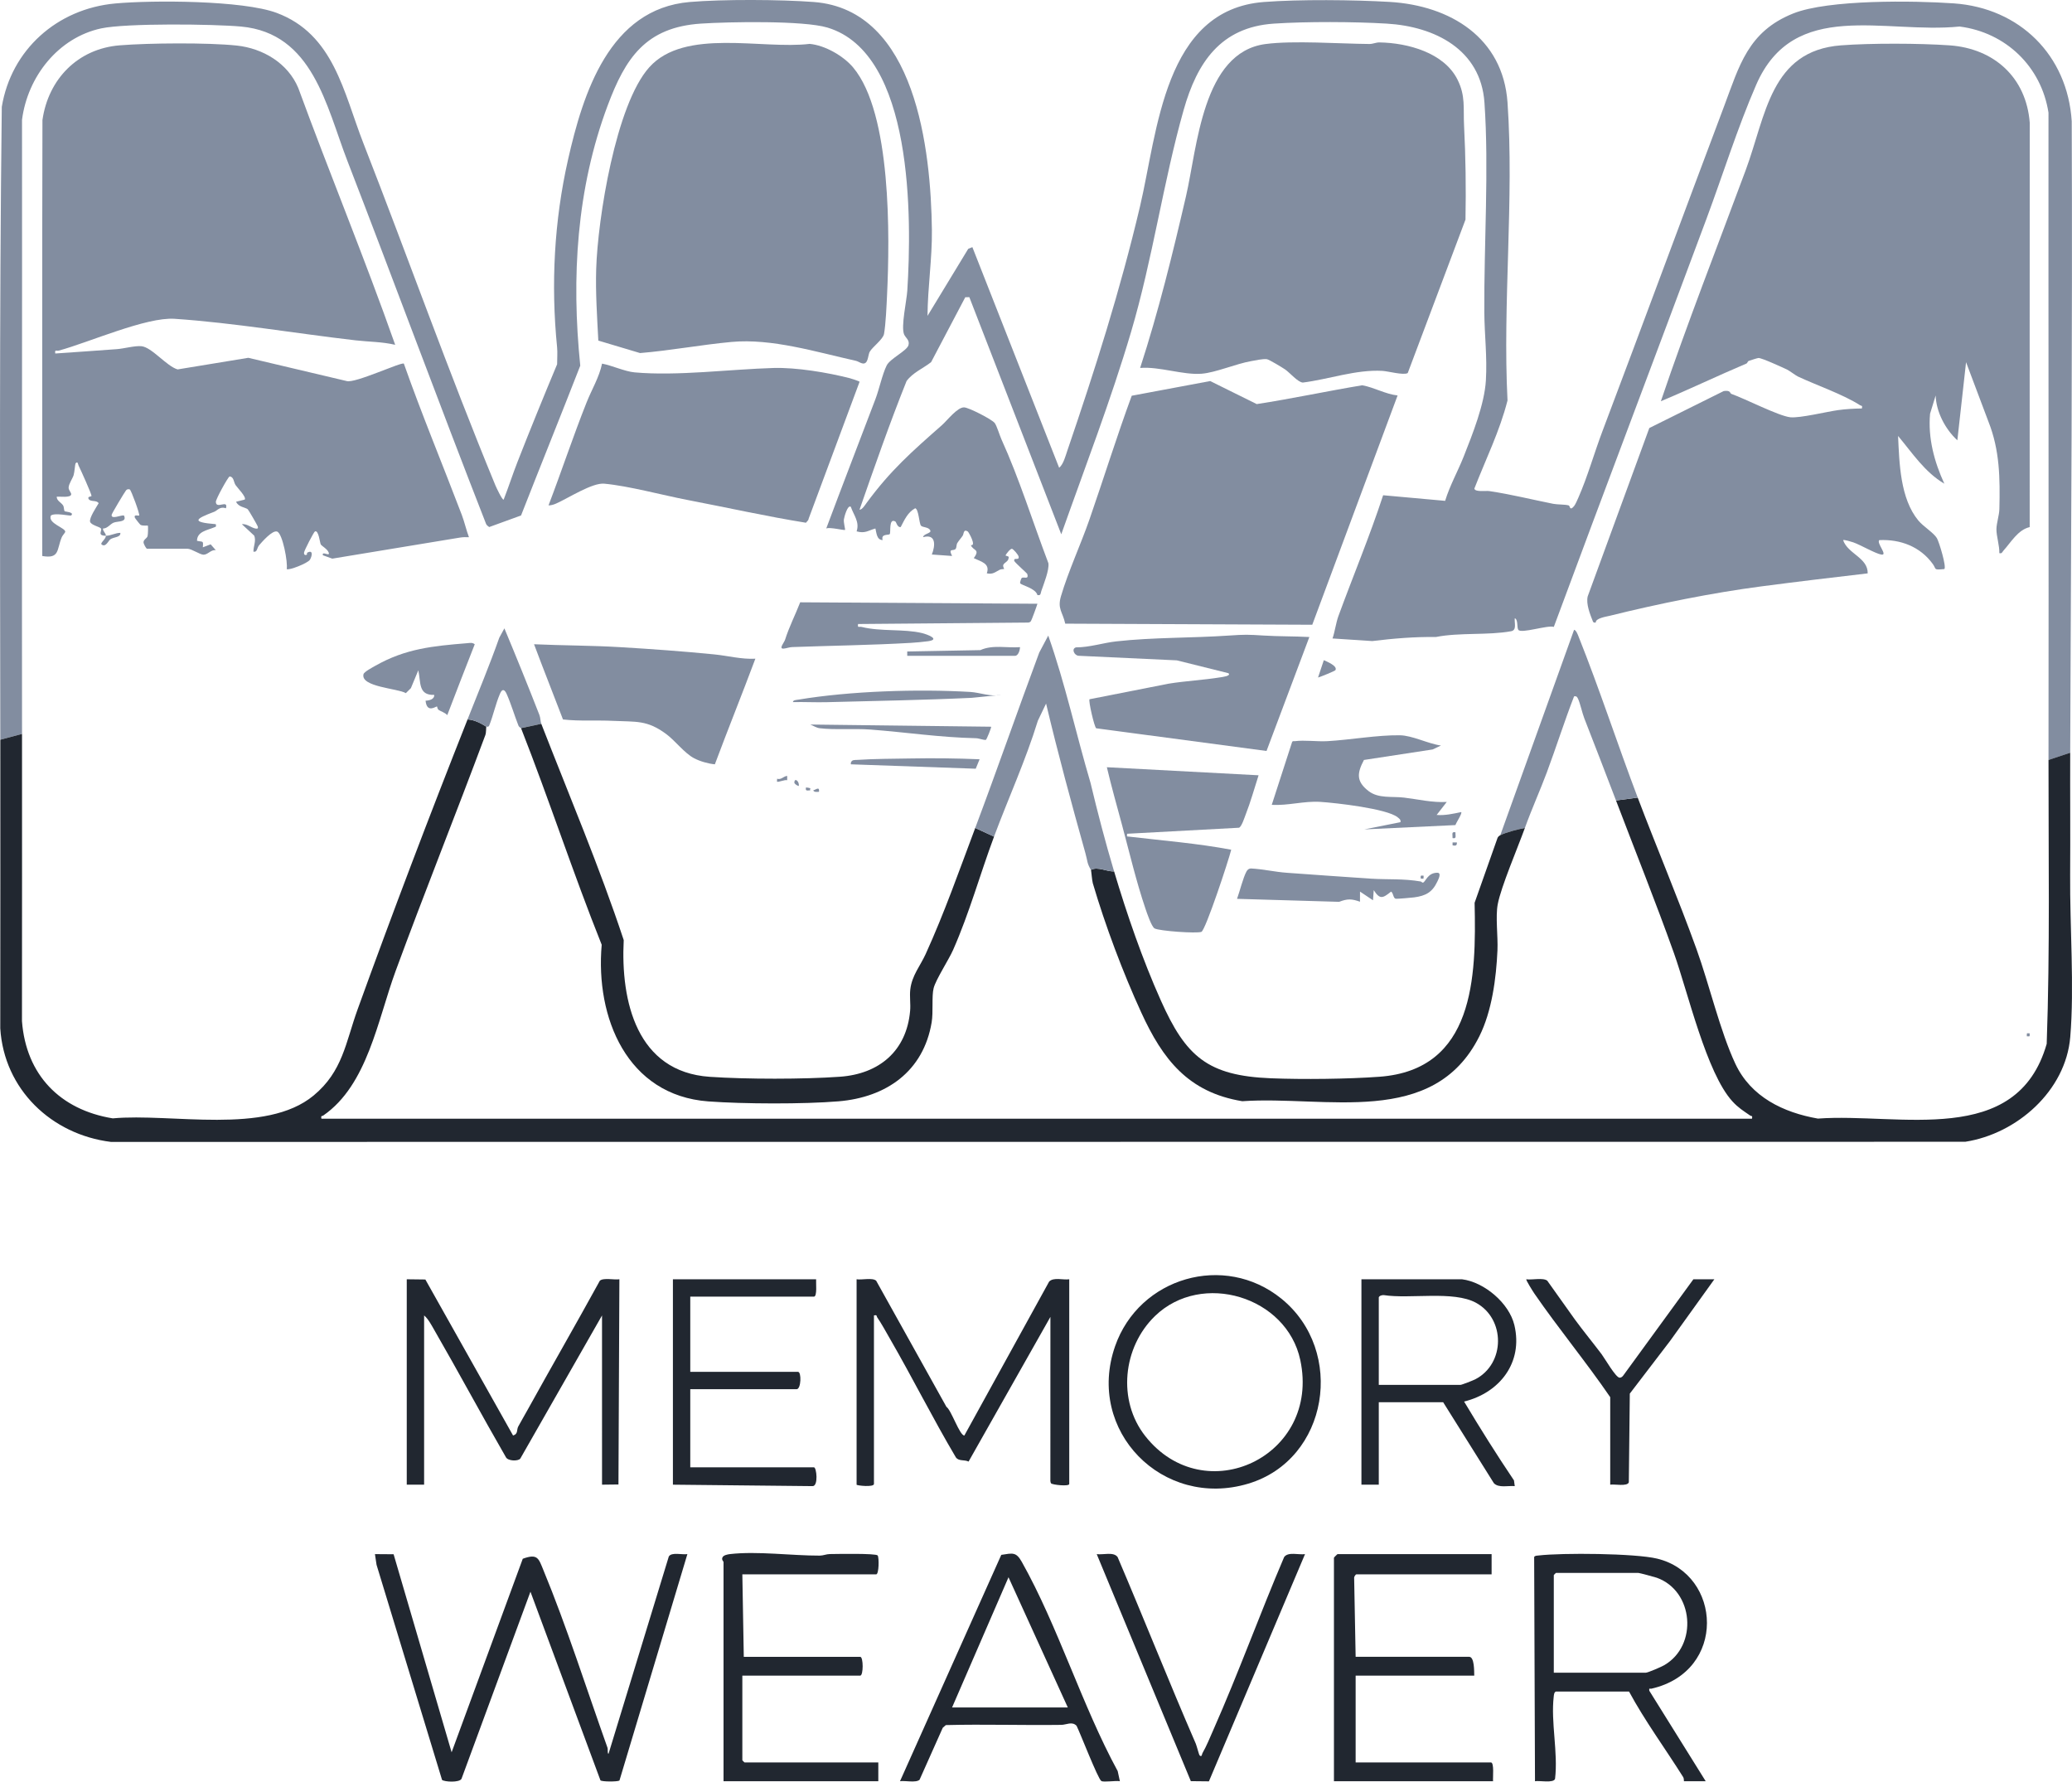 <?xml version="1.0" encoding="UTF-8"?>
<svg id="_Слой_1" data-name="Слой 1" xmlns="http://www.w3.org/2000/svg" viewBox="0 0 2864.93 2463.29">
  <defs>
    <style>
      .cls-1 {
        fill: #828da0;
      }

      .cls-2 {
        fill: #212730;
      }
    </style>
  </defs>
  <path class="cls-1" d="M.43,1022.76C.1,731.19-1,439.19,2.47,147.8,15.44,69.02,78.73,12.11,159.45,4.78,211.31.07,335.6.39,382.42,17.77c79.17,29.4,92.67,110.19,119.95,180.05,61.81,158.24,117.84,316.49,182.66,473.34,1.04,2.53,9.62,20.94,11.38,19.59,6.74-17.14,12.35-34.78,19.07-51.95,17.57-44.87,35.89-89.88,54.84-135.16-.05-7.84.73-15.92-.05-23.73-8.66-86.99-4-174.53,15.14-259.18,20.76-91.8,57.26-208.4,168.05-217.95,45.4-3.92,126.26-3.52,171.95,0,141.18,10.88,161.7,205.14,163.11,314.89.5,39.2-5.83,79.76-6.06,119.08l56.29-92.69,5.74-2.36,119.98,305.04c5.88-4.71,8.73-16.08,11.32-23.66,38.51-112.8,72.92-220.93,100.46-337.54,24.45-103.52,33.06-272.13,171.22-282.78,49-3.78,124.61-3.05,174.06-.11,83.66,4.98,156.67,49.42,162.9,139.1,9.28,133.49-6.89,277.38,0,411.96-10.7,42.18-30.14,81.48-45.87,121.88,1.24,5.09,15.65,2.64,20.65,3.39,29.83,4.43,59.38,11.83,88.4,17.6,6.08,1.21,16.08.68,21.46,2.22,1.9.54,1.19,8.44,7.38.95,1.91-2.31,4.66-8.78,6.05-11.94,12.46-28.25,21.92-61.79,32.96-91.04,56.66-150.07,111.84-299.62,168.35-449.65,21.13-56.1,32.99-103.4,95.54-128.46,48.7-19.52,167.45-17.83,222.19-13.99,91.06,6.38,157.21,71.65,163.01,162.99,1.13,290.93-.95,582.78-2.1,873.1l-30,10c.35-298.3-.23-596.65-.03-894.97-9.89-63.76-59.08-110.95-122.89-119.11-104.29,10.51-229.16-39.19-281.24,80.51-25.84,59.4-46,124.17-68.84,185.55-69.91,187.91-141.18,375.61-210.99,564.01-8.81-2.75-45.17,9.67-49.08,4.07-2.34-3.34.01-13.94-4.9-16.06-.8,6.37,3.18,16.47-5.04,17.98-32.17,5.89-71.18,1.49-104.01,7.99-29.41-.4-58.82,2.04-87.98,5.62l-55-3.6c3.03-8.32,4.84-21.88,8.13-30.87,20.4-55.71,43.49-110.85,61.88-167.14l85.72,7.74c6.48-21.22,17.58-40.83,25.69-61.32,12.32-31.15,28.76-72.4,30.67-105.33s-1.97-63.04-2.17-94c-.6-93.36,6.58-198.55.17-290.17-5.13-73.23-68.64-105.02-135-109-45.15-2.71-111.18-3-156.17,0-73.64,4.92-106.16,53.87-124.71,119.29-28.33,99.96-42.69,205.52-72.79,307.21-27.95,94.45-63.61,186.79-96.45,279.56l-127.12-327.86-5.62.12-47.25,89.74c-11.27,8.88-25.09,14.22-33.9,26.1-23.49,58.58-44.25,118.32-65.07,177.91,3.64.11,7.72-6.58,9.88-9.53,33.26-45.19,62.46-70.74,104.13-107.43,7.14-6.29,21.2-24.84,30.63-24.52,6.5.22,38.33,16.51,42.25,21.57,2.92,3.77,6.91,17.25,9.24,22.37,24.77,54.46,43.44,114.63,65.04,171.52,1.33,9.55-6.43,28.61-9.81,38.5-1.11,3.24-.35,6.54-5.38,5.52-2.59-9.55-21.88-13.38-23.83-16.27-.66-.98,1.47-6.96,2.19-7.42,2.97-1.91,9.87,2.86,7.68-5.32-.33-1.23-16.13-14.84-18.02-18.02-1.19-6.08,6.87.21,6.02-6-.38-2.74-7.33-10.49-9.17-10.91-2.34-.53-8.28,7.39-8.87,8.95-.52,1.37,5.82.5,4.08,3.98-.11,4.41-5.9,6.24-7.16,9.07-1.15,2.57,1.32,5.68,1.11,5.89-.23.23-4.15.08-5.99.99-6.31,3.11-9.59,6.96-18.03,5.03,4.97-13.86-8.31-16.19-18.02-21.04,9.43-12.68-1.07-9.98-4-17.98,8.18,1.65-3.21-18.16-4.19-18.79-6.13-3.97-5.54,3.28-6.98,5.54-2.29,3.6-5.24,6.56-7.63,10.47-1.31,2.15-.85,6.05-2.19,7.86-2.93,3.95-10.85-1.77-5.01,9.93l-27.99-1.99c4.98-12.41,6.01-28.97-11.99-24.01-.01-4.53,11.25-5.29,9.97-8.95-1.88-5.35-10.9-4.26-13.02-6.99-2.64-3.39-3.11-22.88-7.98-24.03-10.4,5.72-14.83,16.09-20,25.98-4.51,1.07-6.22-6.93-7.33-7.58-9.57-5.6-6.05,15.15-7.86,17.36-1.48,1.82-12.47-.88-9.79,8.22-8.3-.09-8.45-9.95-10.01-16-10.36,2.95-14.28,7.22-25.99,3.99,4.35-13.11-3.84-21.98-8.02-33.98-4.57-3.25-9.19,14.51-9.59,17.53-.56,4.26,2.15,13.92,1.61,14.45-.92.92-21.34-4.25-25.99-1.99,22.33-59.73,45.41-119.32,68.04-178.96,5.28-13.91,9.42-34.14,15.53-46.47,4.66-9.4,27.98-20.22,30.14-28.01,1.99-7.19-4.24-10.22-6.15-15.1-4.35-11.1,3.64-46.32,4.52-60.37,6.21-99.06,8.89-327.99-110.48-363.68-33.34-9.97-136.49-7.97-174.68-5.48-76.96,5.01-104.76,48.19-129.04,112.97-43.25,115.38-50.44,238.03-38,360-26.96,69.15-54.82,138.03-81.88,207.11l-44,16c-.11-.3-3.37-1.82-4.41-4.5-65.16-166.53-127.54-335.85-191.77-501.93-29.26-75.66-47.69-176.39-146.84-185.55-38.12-3.52-159.03-4.85-193.42,2.51-59.45,12.74-101.9,66.71-109.56,126.44.28,283-.32,566.04.02,849.02l-30,8Z"/>
  <path class="cls-2" d="M672.43,1004.76c-.41.72-.02,8.03-1.36,11.63-40.56,108.92-83.91,216.92-123.99,326.01-24.93,67.84-38.87,157.6-100.03,199.9-1.76,1.22-3.69-.37-2.62,4.46h1978c1.08-4.83-.86-3.24-2.62-4.46-9.56-6.61-16.27-10.63-24.41-19.51-35.91-39.21-61.46-150.6-80.91-205.09-25.23-70.67-53.39-140.78-80.06-210.94l30-4c26.52,69.93,55.91,139.16,81.36,209.64,17.56,48.63,32.6,113.47,53.64,158.36,21.52,45.91,66.34,67.46,114.17,75.83,112.4-8.25,275.05,40.82,316.34-103.34,4.66-130.44,2.35-261.76,2.5-392.5l30-10c-.22,56.22.32,113.08-.08,168.92-.51,71.08,5.94,154.97.15,224.15-6.22,74.36-73.76,133.78-145.18,144.82l-2563.97.19c-82.25-10.22-147.73-72.62-153-157,.04-133.03.24-266.08.08-399.08l30-8c.16,132.33-.06,264.72-.07,397.07,5.61,74.37,52.78,122.65,125.54,134.46,80.97-7.49,211.3,23.28,277.58-31.49,40.38-33.37,44.32-73.13,60.92-119.08,48.56-134.41,99.46-268.2,152.04-400.96,8.69.11,18.65,5.29,26,10Z"/>
  <path class="cls-2" d="M544.24,2148.96l80.21,273.8,98.38-267.58c20.79-7.63,21.91-.26,28.51,15.67,32.04,77.4,60.14,165.75,88.57,245.43.94,2.64-.35,8.44,1.52,8.5l83.31-272.71c3.82-6.49,18.71-2.1,25.7-3.32l-93.93,313.08c-2.68,1.76-24.72,1.72-26.29-.31l-96.77-260.79-95.34,258.7c-2.89,5.47-23.53,4.27-26.89,1.53l-90.57-297.43-2.22-14.77,25.81.19Z"/>
  <path class="cls-2" d="M562.43,1768.76l25.71.31,121.26,215.68c7.3-2.09,4.67-7.79,7.18-12.43,3.89-7.21,8.82-15.61,13.08-23.32,32.97-59.55,66.98-118.58,99.74-178.26,5.01-4.45,19.94-.86,27.03-1.99l-1.29,283.73-22.71.27-.02-233.98-113.02,197.96c-3.21,3.89-17.38,3.34-19.91-2.03-33.77-58.48-65.67-118.09-99.43-176.57-3.73-6.46-7.93-14.57-13.63-19.37v234h-24v-284Z"/>
  <path class="cls-2" d="M1184.43,1768.76c7.06,1.18,21.92-2.56,27.02,1.98l97.17,174.41c6.77,4.5,18.24,39.7,24.79,39.63l117.22-212.82c6.27-6.43,19.15-1.94,27.8-3.2v283c0,3.8-23.71,1.16-25.13-.87-.66-.94-.76-2.1-.96-3.2l.06-226.93-113.15,200.03c-5.9-2.95-14.01-.08-17.77-6.11-31.91-53.93-60.05-110.27-91.44-164.56-5.42-9.37-11.06-19.92-17.17-28.76-1.22-1.77.35-3.68-4.46-2.61v233c0,4.87-24,2.24-24,1v-284Z"/>
  <path class="cls-2" d="M2151.43,2338.76c-2.6.81-2.83,4.55-3.1,6.9-4.19,35.72,6.2,77.3,1.82,113.82-2.06,6.29-21.85,2.12-27.73,3.29l-1.15-310.11c1.48-1.99,3.92-1.74,6.07-2,32.46-3.83,133.26-3.04,163.87,4.32,89.68,21.55,96.85,155.97-7.76,179.82-2.39.54-3.65-1.48-2.96,2.89l77.95,125.06h-30c-.29,0,.21-3.57-1.16-5.75-24.88-39.6-52.83-77.49-74.84-118.25h-101ZM2148.43,2312.76h127c3.12,0,21.75-8.15,25.61-10.39,47.14-27.23,40.84-102.72-10.27-120.96-2.8-1-24.04-6.65-25.35-6.65h-114c-.21,0-3,2.79-3,3v135Z"/>
  <path class="cls-2" d="M2062.43,2148.76v28h-187c-1,0-3.29,3.3-3.06,4.98l2.06,109.02h157c7.38,0,6.83,20.25,7,26h-164v120h187c4.89,0,2.5,21.49,3,26h-220v-309c0-.35,4.65-5,5-5h213Z"/>
  <path class="cls-2" d="M1026.43,2176.76l2,114h161c4.48,0,4.48,26,0,26h-163v117c0,.21,2.79,3,3,3h185v26h-214v-303c0-1.07-3.46-3.32-1.15-7.01,1.67-2.67,7.03-3.67,10.11-4.03,37.65-4.33,85.24,2.23,124.12,2.12,4.72-.01,9.11-2.11,13.84-2.16,9.15-.1,64.01-1.21,66.21,1.96,2.04,2.93,1.86,26.13-2.13,26.13h-185Z"/>
  <path class="cls-2" d="M1771.7,1795.52c89.29,72.35,65.29,222.5-45.71,255.81-118.19,35.47-225.09-72.96-184.13-190.13,33.23-95.08,151.1-129.48,229.84-65.67ZM1583.58,1985.6c81.77,103.72,242.83,28.23,214.29-105.29-18.75-87.72-136.14-123.25-200.75-60.85-44.75,43.23-52.35,116.92-13.55,166.14Z"/>
  <path class="cls-2" d="M1548.44,2462.75c-5.35-1.1-22.45,1.72-25.69-.32-4.69-2.96-29.22-66.44-34.18-76.31-6.22-6.47-14.02-1.37-21.06-1.27-53.21.74-106.49-1.06-159.7.29l-4.27,3.73-32.09,71.91c-5.1,4.46-19.88.87-27.02,1.97l140.04-312.96c15.73-2.42,20.5-4.28,28.32,9.62,50.25,89.27,83.18,198.46,132.64,289.36l3.02,13.98ZM1476.43,2360.76l-81.98-180-78.02,180h160Z"/>
  <path class="cls-2" d="M2021.43,1768.76c30.76,3.84,65.28,32.89,72.51,63.49,12.23,51.72-20.28,93.43-69.56,105.57,22.07,36.85,44.94,73.38,68.97,109.02l1.09,7.91c-8.7-.89-22.41,2.93-28.9-4.09l-70.1-111.9h-89v114h-24v-284h139ZM1906.43,1793.76v121h113c1.74,0,17.61-6.24,20.34-7.66,41.82-21.61,41.79-83.61,1.13-105.82-31.34-17.12-91.2-4.94-127.58-10.63-2.3-.2-6.22.9-6.9,3.1Z"/>
  <path class="cls-2" d="M1128.43,1768.76c-.39,4.27,1.75,24-3,24h-171v104h149c4.92,0,4.36,24-2,24h-147v108h171c3.68,0,6.39,26.29-1.99,26l-193.01-2v-284h198Z"/>
  <path class="cls-2" d="M1658.46,2426.76c3.4,3.61,3.44-1.6,4.18-2.85,5.3-8.98,10.89-22.76,15.27-32.67,34.67-78.42,63.96-159.5,97.64-238.36,5.44-7.73,20.35-2.81,28.89-4.1l-132.88,314.14-25.02-.26-130.11-313.88c8.55,1.29,23.45-3.63,28.89,4.1,36.62,85.72,70.91,172.45,108.06,257.94,1.14,2.63,4.5,15.34,5.08,15.95Z"/>
  <path class="cls-2" d="M2226.43,1931.76c-33.31-48.71-71.33-94.57-104.82-143.18-1.44-2.09-12.18-18.93-11.17-19.81,7.64,1.19,23.45-2.61,28.98,2l38.29,53.79c11.59,15.81,24.92,32.06,36.75,47.69,4.28,5.66,19.69,32.59,24.97,32.59,2.18,0,3.82-1.38,5.05-3.05l96.95-133.04h29l-61.4,85.48-55.52,72.6-1.36,122.64c-2.03,6.2-20.06,2.19-25.72,3.28v-121Z"/>
  <path class="cls-1" d="M2264.43,1102.76l-30,4c-14.34-37.71-29.62-77.02-43.83-113.56-2.92-7.51-5.79-21.05-8.63-26.97-1.31-2.73-2.2-4.08-5.51-3.47-13.46,34.69-24.71,70.39-37.7,105.25-9.16,24.57-21.08,51.04-30.32,76.75-9.38,1.71-25.91,5.89-34,10l102.02-283.99c2.81.44,5.08,6.53,6.04,8.93,29.32,73.37,53.91,149.17,81.94,223.06Z"/>
  <path class="cls-1" d="M748.43,1000.76l-28,6c-.11-.28-2.71-1.3-3.54-3.39-5.51-13.97-10.3-30.33-16.3-43.78-2.89-6.49-6.07-7.71-9.08-.84-6.15,14.03-9.76,31.47-15.16,44.55-.93,2.26-3.82,1.28-3.92,1.46-7.35-4.71-17.31-9.89-26-10,14.88-37.57,30.43-74.93,43.93-113.07l7.04-12.91c16.55,39.64,32.77,79.61,48.38,119.63,1.61,4.14,1.48,9.35,2.65,12.35Z"/>
  <path class="cls-1" d="M2206.43,860.76c-.11-.18-2.97.86-3.91-1.48-4.02-10.04-9.7-24.17-7.24-34.67l85.2-232.79,102.92-51.15c10.06-1.4,8.23,3.1,10.57,3.93,19.33,6.87,65.5,30.61,81.42,32.31,13.29,1.42,50.5-7.73,66.28-9.9,10.55-1.45,22.08-2.13,32.75-2.25,1.01-4.68-.6-3.21-2.57-4.48-23.44-15.05-59.78-27.43-85.86-39.67-3.02-1.42-12.13-8.29-15.12-9.68-6.56-3.04-34.86-16.11-39.48-15.97-1.22.04-11.32,3.25-13.35,4.02-1.75.66-1.86,3.07-3.17,3.63-39.74,16.86-78.62,35.52-118.43,52.16,36.37-107.5,77.91-213.24,117.35-319.63,28.05-75.68,34.28-164.91,131.57-172.43,41.17-3.18,108.8-2.9,150.16-.02,61.68,4.3,106.14,44.44,110.98,107.02-.04,186.35-.2,372.74-.07,559.07-16.36,3.8-25.82,21.02-36.37,32.63-1.77,1.95-1.77,4.3-5.62,3.36.39-10.17-4.06-23.35-4.01-32.99.04-8.08,3.89-19.48,4.08-27.92.99-42.26.65-81.23-15.16-121.01l-30.9-82.06-12.04,107.99c-16.56-15.17-29.28-39.16-30-61.99l-7.73,25.24c-3.04,33.66,5.85,66.54,19.73,96.75-27.07-15.93-44.33-42.57-63.96-66,1.75,37.78,2.91,86.6,28.04,116.94,6.81,8.22,21.4,17.1,25.64,24.36,3.02,5.17,13.49,39.51,10.31,42.71-15.68,1.44-10.6.5-15.98-6.96-17.33-24.02-44.7-34.41-74.03-33.04-4.07,4.17,12.35,21.38,3.01,20.02-8-1.16-29.11-13.58-39.06-16.97-2.46-.84-12.9-3.99-13.93-3.05,6.54,19.18,34.41,24.21,34,45.98-49.03,5.68-98.08,11.57-147.04,17.98-68.13,8.93-142.11,23.91-209.39,40.61-4.72,1.17-20.07,3.33-19.59,9.41Z"/>
  <path class="cls-1" d="M58.43,768.76c.12-200.89-.3-401.84.26-602.74,8.03-56.62,48.89-98.65,106.67-103.33,40.53-3.28,121.99-3.92,161.86.28,36.4,3.84,70.95,24.44,85.23,58.77,43.53,118.76,91.97,235.73,133.97,355.01-17.97-4.25-36.53-4.09-54.79-6.19-81.86-9.42-168.24-24.24-250.23-29.77-39.28-2.65-117.75,32.41-160.08,43.96-3.22.88-5.9-2.13-4.89,4.01,28.29-1.83,56.51-4.02,84.97-6.01,9.98-.7,24.56-4.91,34.02-4.09,14.36,1.25,34.97,27.78,50.18,32.1l97.71-16.05,136.05,32.14c11.33,3.56,75.94-26.85,79.04-24.09,24.81,70.33,53.54,139.32,80.05,208.97,3.8,9.98,6.32,21.44,9.97,31.03-4.18-.18-8.31-.17-12.47.51-58.82,9.61-117.7,19.47-176.51,29.12l-13-4.66c-1.75-6.86,10.62,2.91,7.96-3.94-1.89-4.86-9.59-8.86-10.9-11.11-1.21-2.07-2.91-20.25-8.05-17.91-1.49.68-14.6,25.99-15.02,29.03-.48,3.5,1.88,4.38,3.96,2.91.37-.26-.25-2.11.19-2.38,8.29-4.9,7.39,3.72,3.96,9.55-2.8,4.77-29.62,15.34-32.12,12.87,1.8-8.71-5.65-49.34-13.33-51.81-6.52-2.1-20.29,13.72-24.7,18.79-3.35,3.86-2.45,10.21-7.98,9-.11-7.51,4-14.64,1.11-22.12l-17.11-15.86c6.88-.95,13.15,5.11,18.98,6.02,2.74.42,3.86-.08,2.98-2.99-.46-1.52-12.75-22.82-13.82-23.67-3.64-2.89-12.85-2.89-16.13-10.39l11.98-2.99c2.52-3.62-10-16.05-12.78-20.19-2.55-3.8-2.21-11.47-8.18-11.78-1.96.42-19.11,31.3-18.99,35.13.34,10.95,17.45-4.12,13.97,8.85-8.6-2.94-11.88,3.2-16.19,4.83-26.15,9.91-32.69,14.32,2.18,17.18.57,4.2.27,3.25-2.53,4.47-8.99,3.9-23.39,5.51-23.5,18.5,8.15,1.99,8.98-1.05,8.03,9.02l10.85-4.14,7.13,8.12c-6.69-1.09-10.93,6.25-16.99,6.22-4.88-.02-16.54-8.2-22-8.2h-56c-1.31,0-5.04-6.82-4.97-9.07.12-3.81,4.63-5.25,5.58-8.33.68-2.23.93-14.1.39-14.6-.42-.39-6.78.59-10.02-.98-.86-.42-7.67-9.23-7.96-10.06-1.78-5.04,5.17-2.13,5.98-2.97,1.33-1.39-11.17-35.47-13.01-36.04-1.74-.54-3.78-.46-5.15,1.29-2.14,2.73-19.61,31.81-19.88,33.75-1,7.06,13.36.03,17.01.98,4.64,9.67-8.53,7.6-14.14,9.86-5.23,2.1-8.43,8.11-14.84,8.19-.33,4.07,3.94,5.89,4,9.97,6.85.03,13.12-4.05,19.99-3.99.78,6.55-9.35,5.53-14,9.01-2.47,1.85-6.44,11.69-11.98,6.97-2.29-1.96,6.06-7.37,5.99-11.99-12.78-.06-4.71-6.98-6.82-10.05-1.63-2.38-13.63-4.57-15.01-9.28-1.53-5.21,8.94-20.66,11.82-25.65-2.94-4.81-11.58-1.34-13.97-6.06-1.8-3.55,3.96-2.84,4.1-4.03.27-2.28-15.31-36.95-17.94-42.09-.73-1.43-.95-6.68-4.17-2.85-.53.63-1.48,12.81-2.66,16.36-1.61,4.88-6.65,11.8-6.88,17.01-.16,3.75,3.98,7.17,3.53,9.59-.9,4.84-15.94,2.64-20,3.05-.09,5.71,6.09,7.81,8.85,12.12,1.39,2.17.87,5.95,2.14,8.01.35.57,14.04,1.19,8.99,5.85-1.04.96-22.31-4.13-28,.03-4.94,10.96,20.71,17.09,19.81,22.68-.2,1.21-3.68,4.69-4.79,7.32-7.23,17.2-2.57,30.23-27.01,25.98Z"/>
  <path class="cls-1" d="M2015.24,110.01c11.36,22.7,7.85,39.19,9.11,63.84,2.19,43.06,2.8,86.45,1.96,129.79l-79.84,212.15c-5.62,3.39-27.13-2.56-35.06-3.01-36.37-2.07-74.08,11.64-110,16.17-6.92-.4-18.01-13.72-24.47-18.13-3.81-2.6-22.34-13.91-25.45-14.23-5.73-.59-15.42,1.65-21.51,2.71-20.93,3.65-49.26,15.95-68.57,17.43-25.92,1.99-58.08-10.18-84.97-7.99,25.38-77.95,44.93-157.62,63.45-237.53,15.61-67.37,22.67-198.7,109.71-210.29,38.88-5.17,102.4-.43,143.91-.09,4.74.04,9.06-2.23,13.82-2.16,39.32.6,89.37,14.28,107.9,51.32Z"/>
  <path class="cls-1" d="M1179.74,93.42c53.02,63.45,50.6,234.22,46.78,314.42-.69,14.57-1.77,40.31-4.18,53.82-1.35,7.56-15.8,17.81-19.76,24.67-2.09,3.63-2.14,13.05-6.11,15.56s-8.81-2.08-13.13-3.04c-54.92-12.2-116.13-31.21-171.88-26.07-42.07,3.88-84.25,11.88-126.45,15.37l-57.71-17.25c-1.7-33.06-3.96-66.06-2.94-99.22,2.12-69.1,27.05-227.07,73.4-278.68,49.06-54.63,155.85-24.35,221.77-32.33,21.23,1.96,46.72,16.59,60.22,32.75Z"/>
  <path class="cls-1" d="M1932.44,546.77l-117.98,317.02-341.56-1.5c-3.62-16.39-11.08-20.39-5.91-37.97,10.07-34.24,27.57-72.01,39.52-106.47,19.69-56.79,37.59-114.27,58.31-170.69l108.51-20.31,64.34,31.85c48.75-7.48,97.13-17.94,145.87-26.02,16.7,3.02,32.11,12.28,48.9,14.09Z"/>
  <path class="cls-1" d="M758.43,698.76c18.02-47.14,33.95-95.37,52.64-142.36,7.15-17.97,17.36-34.5,21.39-53.64,13.72,2.55,31.56,10.87,44.9,12.08,58.82,5.36,132.26-4.32,192.1-6.06,31.6-.92,74.82,6.24,105.76,14.19,2.15.55,13.23,4.15,13.31,4.9l-70.52,189.56c-.02,2.24-3.18,4.27-3.57,5.33-54.65-8.78-109.08-21-163.55-31.45-35.01-6.72-81.47-19.44-115.44-22.57-16.58-1.53-49.8,20.12-66.55,27.5-3.37,1.48-6.73,2.54-10.46,2.52Z"/>
  <path class="cls-2" d="M748.43,1000.76c38.34,98.53,80.56,198.03,113.98,299.02-4.32,84.9,18.08,182.17,118.94,189.06,50.59,3.46,129.52,3.49,180.06-.11,54.18-3.86,92.09-35.57,96.99-91.01.87-9.77-.88-19.97.25-29.75,2.22-19.2,13.76-32.46,21.21-48.79,25.83-56.68,46.65-116.11,68.58-174.42l26,12c-19.33,51.85-34.03,105.49-56.53,156.47-6.11,13.85-23.93,41.03-26.99,53.01-2.87,11.27-.32,32.88-2.73,47.27-11.32,67.84-62.73,103.71-128.79,109.21-48.1,4.01-131.7,3.7-180.04.11-112.41-8.35-156.25-115.86-147.4-216.6-39.55-98.75-72.77-200.85-111.53-299.47l28-6Z"/>
  <path class="cls-1" d="M1810.42,880.77l-59.23,157.57-235.49-31.39c-2.7-1.97-10.98-38.42-9.24-40.15l109.46-21.55c23.53-3.81,47.77-4.96,71.26-8.74,1.8-.29,16.03-1.87,11.25-5.75l-71.27-17.75-135.68-6.32c-5.87-.2-10.6-9.58-3.74-11.63,18.96.01,37.13-6.21,55.72-8.28,50.97-5.68,104.61-4.52,155.94-8.06,22.05-1.52,26.09-1.37,48.07,0,20.74,1.3,42.17.91,62.96,2.04Z"/>
  <path class="cls-2" d="M2108.43,1144.76c-9.55,26.57-33.01,81.39-37.53,105.47-3.28,17.47.46,44.61-.38,63.62-1.71,38.7-7.69,84.23-25.04,118.96-63.55,127.16-212.5,81.71-327.83,89.75-74.78-12.3-109.94-57.87-139.56-122.44-25.46-55.49-49.84-120.36-67.07-178.93-1.17-3.98-2.11-17.62-2.58-18.42,9.28-5.18,21.97,2.69,32,2,17.81,59.66,39.18,121.58,64.58,178.42,34.58,77.4,64.46,104.17,152.33,107.67,43.64,1.74,106.72,1.08,150.07-2.12,131.2-9.7,133.85-137.47,131.49-240.51l31.75-89.82c.72-1.61,2.27-2.88,3.79-3.65,8.09-4.11,24.62-8.29,34-10Z"/>
  <path class="cls-1" d="M1044.43,910.76c-18.11,48.47-38.14,98.17-56,146-9.07-.81-20.67-4.16-28.64-8.36-13.69-7.2-26.05-24.24-38.87-33.67-26.48-19.48-41.21-16.5-73.41-18.06-22.99-1.11-46.11.68-69.08-1.92-12.98-34.12-27.12-69.41-40-104,39.59,1.79,79.41,1.67,118.98,4.02,42.95,2.55,87.28,5.76,130,10,19.04,1.89,37.81,6.99,57.02,5.98Z"/>
  <path class="cls-1" d="M1558.44,1152.77c-.28,4.61-.71,3.56,2.95,4,47.04,5.54,94.43,9.29,140.99,18.07-3.16,13.44-35.56,111.65-41.27,113.6-7.06,2.41-57.65-1.16-64.62-4.73-4.2-2.16-10.71-21.55-12.67-27.33-12.71-37.37-22.18-77.78-32.37-115.63-7.16-26.61-14.7-53.15-21.01-79.97l209.79,11.15c-5.8,17.85-10.87,36.46-17.72,53.92-1.75,4.47-5.75,17.35-9.4,18.6l-154.67,8.33Z"/>
  <path class="cls-1" d="M1540.43,1204.76c-10.03.69-22.72-7.18-32-2-5.66-9.57-4.42-11.62-7.69-23.31-19.2-68.6-37.88-137.36-54.33-206.68l-11.34,23.63c-16.79,54.65-40.82,107.22-60.64,160.36l-26-12c30.27-80.5,58.51-161.86,88.51-242.49l12.46-23.49c23.54,66.63,38.4,135.83,58.45,203.56,9.8,41.03,20.52,81.99,32.58,122.42Z"/>
  <path class="cls-1" d="M1790.43,1024.76c13.49-1.75,30.74.78,44.98-.02,31.65-1.78,68.77-8.55,100-8.14,17.66.23,39.15,11.77,57.01,14.18l-11.54,5.43-94.97,14.53c-9.71,18.41-10.77,29.83,6.48,43.07,13.71,10.52,32.36,6.98,49.02,8.98,19.56,2.35,39.14,7.14,59.01,5.99l-13.98,17.98c11.54.95,22.8-1.65,33.98-3.98,1.72,1.76-7.41,15.19-7.99,17.99l-125.99,5.98,49.98-9.99c.71-3.58-1.75-4.98-4.11-6.87-14.86-11.89-85.31-19.82-106.8-21.2-22.54-1.44-44.55,5.47-67.07,4.07l28.04-86.57c.73-2.14,2.47-1.23,3.95-1.42Z"/>
  <path class="cls-1" d="M1434.43,834.76c-.3,1.66-8.14,23.05-8.97,24.03-1.1,1.32-2.28,1.96-4.01,1.99l-235.01,1.99c-.98,6.04,1.5,3.19,4.86,4.03,26.67,6.69,58.44,2.44,83.58,8.51,7.22,1.74,25.92,8.77,8.38,11.26-6.62.94-16.96,1.87-23.75,2.27-54.63,3.17-109.35,3.82-164.17,5.83-4.3.16-7.99,1.84-11.92,2.12-7.06.51.9-8.55,2-12.03,5.93-18.7,14.26-34.6,21-52l328,2Z"/>
  <path class="cls-1" d="M1964.43,1218.76c.78.13,2.05,1.82,3.06,1.59,3.7-.86,6.29-13.73,19.91-13.66,6.06.03,1.61,8.77.05,12.08-7.07,15.04-16.14,19.77-32.04,21.96-3.06.42-24.49,2.32-25.71,1.9-3.64-1.23-2.94-7.8-6.29-9.87-11.54,9.36-15.51,11.18-23.97-2.03l-1.01,14.01-17.97-11.99-.03,13.99c-11.73-4.17-17.31-4.23-28.85.15l-141.14-4.14c3.72-10.21,8.42-29.45,13.1-37.89,1.33-2.4,3.11-3.92,5.94-4.11,16.58.81,33.57,4.85,49.98,5.98,38.55,2.64,77.29,5.68,115.89,8.11,23.89,1.51,44.59-.27,69.08,3.92Z"/>
  <path class="cls-1" d="M656.43,890.76c-12.88,32.54-25.44,65.33-38,98-3.25-3.66-8.43-4.82-11.89-7.21-1.87-1.29-1.91-4.41-2.26-4.67-1.15-.85-13.99,10.19-15.86-8.1,4.87-.18,12.43-1.77,11.99-8.01-22.48.77-18.34-17.75-22.01-34l-10.27,24.68-6.98,6.91c-10.6-6.58-62.95-8.45-58.54-26.22.82-3.3,12.86-9.65,16.49-11.71,41.81-23.72,79.73-27.28,126.99-31.16,3.84-.32,6.86-1.15,10.34,1.49Z"/>
  <path class="cls-1" d="M1370.42,1004.77c.73.65-6.29,17.97-7.25,18.16-3.03.59-9.31-2.15-13.66-2.25-50.3-1.13-97-8.28-146.02-11.98-21.98-1.66-49.56.65-70.16-1.84-4.42-.54-8.81-3.48-12.93-5.1l250.01,3.01Z"/>
  <path class="cls-1" d="M1384.42,960.78l-40.91,4.06c-66.53,3.15-133.45,4.23-200,6-15.66.42-31.43-.46-47.07-.1-.4-2.89,5.43-3.06,7.55-3.41,70.93-11.87,165.06-14.9,237.51-10.64,13.57.8,28,7.04,42.92,4.09Z"/>
  <path class="cls-1" d="M1176.43,1054.76c1.34-4.64,5.19-3.87,8.9-4.11,23.97-1.59,50.03-1.55,74.01-1.98,31.63-.58,63.58-.22,95.13,1.12l-5.34,13.06-172.69-6.09c-.11-.72.21-1.58,0-2Z"/>
  <path class="cls-1" d="M1254.43,906.76v-5.99s101.1-1.9,101.1-1.9c17.06-7.76,36.67-2.74,54.89-4.09-.16,4.01-2.37,11.99-6.99,11.99h-149Z"/>
  <path class="cls-1" d="M1830.43,912.76c4.17,1.9,19.68,8.19,15.94,13.91-.71,1.09-20.41,9.2-23.94,10.09,2.7-7.4,5.07-15.94,8-24Z"/>
  <path class="cls-1" d="M1074.43,1076.76c6.04,1.72,8.72-3.54,13.99-3.99.11,1.98-.11,4,.01,5.99-3.22-1.07-12.5,3.12-13.99,1.99-.38-.28.25-3.06-.01-3.99Z"/>
  <path class="cls-1" d="M1104.43,1086.76c-4.8-1.51-5.65-3.9-6-4-.61-8.42,7.26-2.81,6,4Z"/>
  <path class="cls-1" d="M2012.43,1150.76c-.32,5,2.07,9.25-4,8,.31-5.01-2.06-9.25,4-8Z"/>
  <path class="cls-1" d="M1124.43,1092.76c3.33-.59,8.9-6.14,8,2-2.63-.01-6.63.96-8-2Z"/>
  <path class="cls-1" d="M2014.43,1164.76c-.41.28,1.56,6.05-5.99,3.99-.11-1.32.06-2.67,0-3.99h6Z"/>
  <path class="cls-1" d="M1114.43,1088.76c10.2,1.13,4.04,1.86,6,4-4.73.08-6.94,1.35-6-4Z"/>
  <path class="cls-1" d="M2806.43,1428.76c-.38,3.86,1.41,4.56-4,4,.47-3.74-1.54-4.59,4-4Z"/>
  <path class="cls-1" d="M1968.43,1210.76c-.57,3.57,1.69,4.63-4,4-.01-4.18-.89-4.47,4-4Z"/>
</svg>